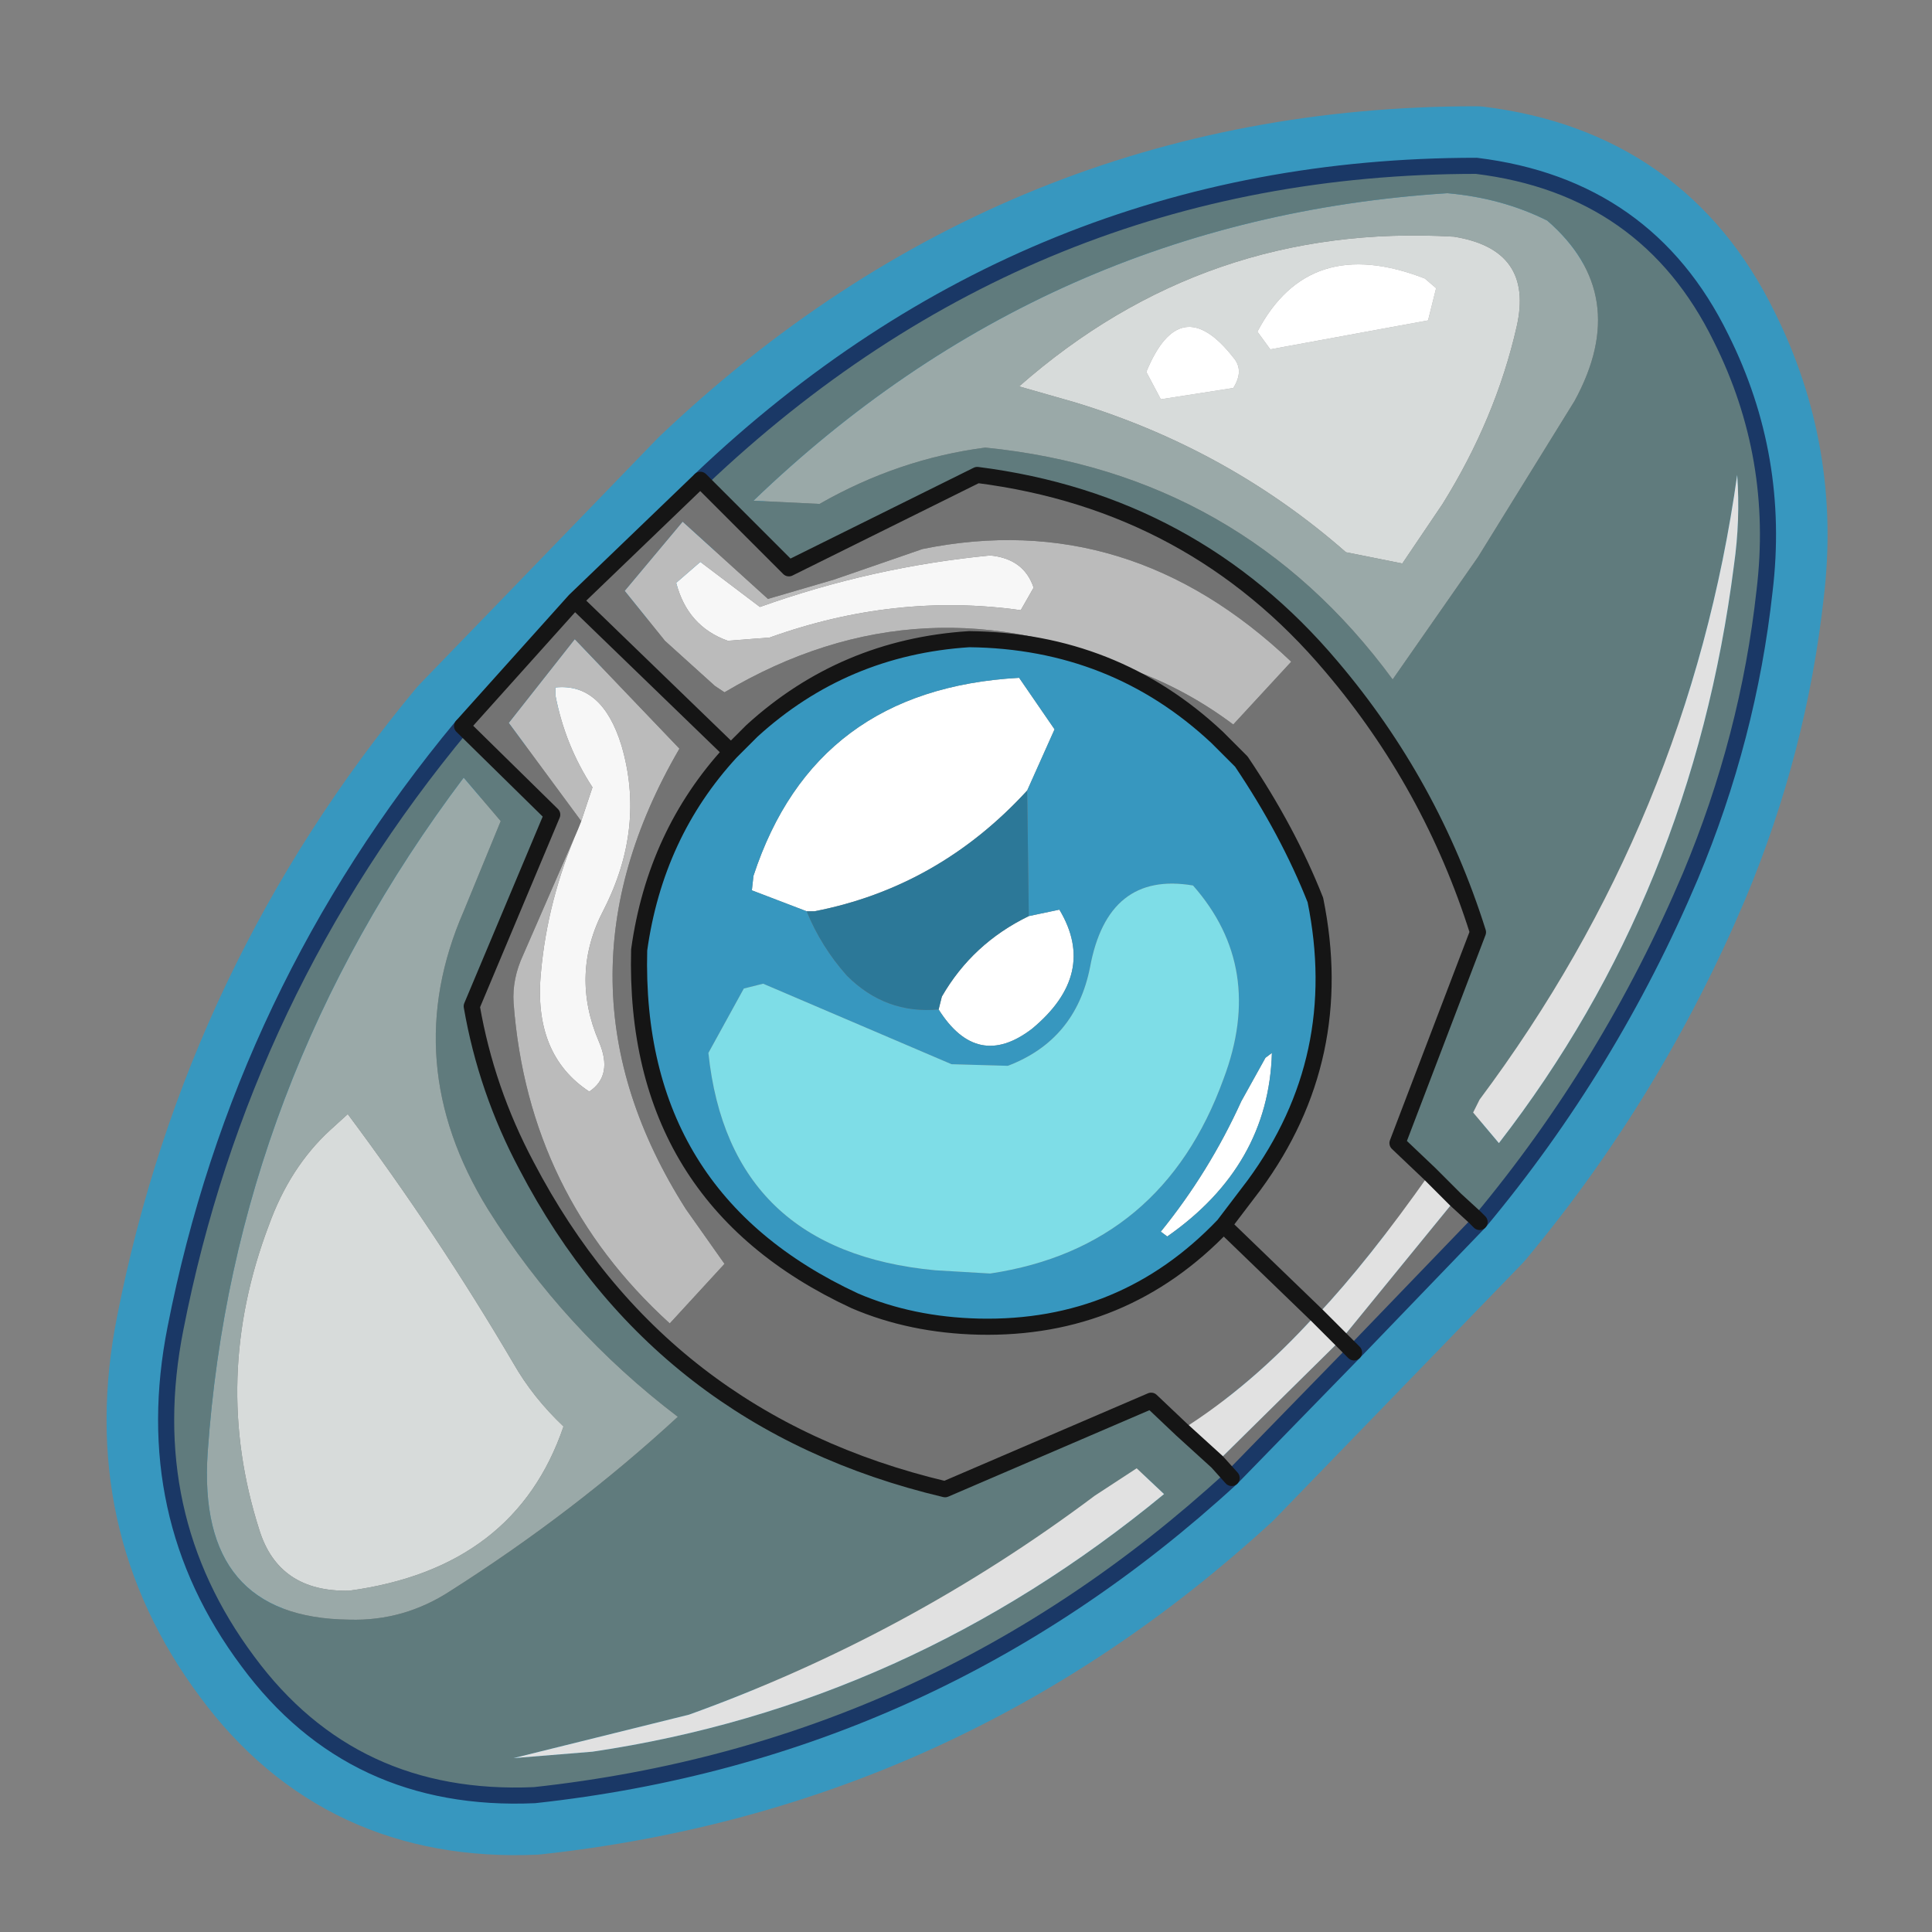 <?xml version="1.0" encoding="UTF-8" standalone="no"?>
<svg xmlns:ffdec="https://www.free-decompiler.com/flash" xmlns:xlink="http://www.w3.org/1999/xlink"
     ffdec:objectType="frame" height="60.0px" width="60.0px" xmlns="http://www.w3.org/2000/svg">
    <rect width="100%" height="100%" fill="#808080" stroke="none"/>
    <g transform="matrix(1.0, 0.0, 0.0, 1.0, 0.0, 0.0)">
        <use ffdec:characterId="4" ffdec:characterName="item" height="60.0"
             transform="matrix(1.0, 0.0, 0.0, 1.0, 0.0, 0.0)" width="60.0" xlink:href="#sprite0"/>
    </g>
    <defs>
        <g id="sprite0" transform="matrix(1.0, 0.0, 0.0, 1.0, 0.0, 0.0)">
            <use ffdec:characterId="1" height="60.0" transform="matrix(1.0, 0.0, 0.0, 1.0, 0.0, 0.0)" width="60.0"
                 xlink:href="#shape0"/>
            <use ffdec:characterId="3" height="54.3" transform="matrix(1.0, 0.0, 0.0, 1.0, 3.3, 3.3)" width="53.45"
                 xlink:href="#sprite1"/>
        </g>
        <g id="shape0" transform="matrix(1.0, 0.0, 0.0, 1.0, 0.0, 0.0)">
            <path d="M0.0 0.0 L60.0 0.0 60.0 60.0 0.0 60.0 0.0 0.0" fill="#33cc66" fill-opacity="0.0"
                  fill-rule="evenodd" stroke="none"/>
        </g>
        <g id="sprite1" transform="matrix(1.0, 0.0, 0.0, 1.0, 51.6, 52.45)">
            <use ffdec:characterId="2" height="54.3" transform="matrix(1.0, 0.0, 0.0, 1.0, -51.6, -52.45)" width="53.45"
                 xlink:href="#shape1"/>
        </g>
        <g id="shape1" transform="matrix(1.0, 0.0, 0.0, 1.0, 51.6, 52.45)">
            <path d="M-40.55 -33.2 L-33.15 -40.85 Q-22.9 -50.6 -9.05 -50.6 -3.75 -49.95 -1.45 -45.25 0.4 -41.55 -0.1 -37.4 -0.6 -32.85 -2.4 -28.55 -4.9 -22.65 -8.95 -17.8 L-16.65 -9.85 Q-25.9 -1.35 -38.3 0.0 -43.95 0.25 -47.2 -4.15 -50.6 -8.7 -49.45 -14.5 -47.4 -24.95 -40.55 -33.2 Z"
                  fill="none" stroke="#3797bf" stroke-linecap="round" stroke-linejoin="round" stroke-width="3.7"/>
            <path d="M-46.55 -17.7 Q-45.9 -19.5 -44.65 -20.65 L-44.1 -21.15 Q-41.3 -17.4 -38.95 -13.4 -38.35 -12.35 -37.4 -11.45 -38.9 -7.05 -44.05 -6.35 -46.25 -6.3 -46.85 -8.25 -48.35 -12.95 -46.55 -17.7 M-7.8 -45.6 Q-8.45 -42.75 -10.1 -40.1 L-11.35 -38.25 -13.1 -38.6 Q-16.75 -41.8 -21.5 -43.25 L-23.25 -43.75 Q-17.45 -48.85 -9.75 -48.4 -7.25 -48.0 -7.8 -45.6 M-18.85 -43.35 L-16.6 -43.7 Q-16.25 -44.25 -16.6 -44.65 -18.25 -46.75 -19.3 -44.2 L-18.85 -43.35 M-10.3 -46.8 L-10.65 -47.1 Q-14.25 -48.5 -15.85 -45.45 L-15.45 -44.9 -10.55 -45.8 -10.3 -46.8"
                  fill="#d7dbda" fill-rule="evenodd" stroke="none"/>
            <path d="M-46.55 -17.7 Q-48.35 -12.95 -46.85 -8.25 -46.25 -6.3 -44.05 -6.35 -38.9 -7.05 -37.4 -11.45 -38.35 -12.35 -38.95 -13.4 -41.3 -17.4 -44.1 -21.15 L-44.65 -20.65 Q-45.9 -19.5 -46.55 -17.7 M-44.05 -5.45 Q-48.8 -5.5 -48.45 -10.65 -47.65 -22.1 -40.5 -31.6 L-39.35 -30.25 -40.5 -27.45 Q-42.55 -22.75 -39.75 -18.2 -37.4 -14.45 -33.85 -11.75 -37.05 -8.8 -40.9 -6.35 -42.35 -5.4 -44.05 -5.45 M-9.0 -38.45 L-11.65 -34.65 Q-16.35 -41.05 -24.3 -41.85 -27.0 -41.5 -29.45 -40.1 L-31.5 -40.2 Q-22.4 -48.95 -9.95 -49.75 -8.25 -49.6 -6.85 -48.9 -4.2 -46.6 -6.0 -43.3 L-9.0 -38.45 M-7.8 -45.6 Q-7.25 -48.0 -9.75 -48.4 -17.45 -48.85 -23.25 -43.75 L-21.5 -43.25 Q-16.75 -41.8 -13.1 -38.6 L-11.35 -38.25 -10.1 -40.1 Q-8.45 -42.75 -7.8 -45.6"
                  fill="#9aa9a8" fill-rule="evenodd" stroke="none"/>
            <path d="M-16.65 -9.85 Q-25.9 -1.35 -38.3 0.0 -43.95 0.25 -47.2 -4.15 -50.6 -8.7 -49.45 -14.5 -47.4 -24.95 -40.55 -33.2 L-37.75 -30.45 -40.25 -24.5 Q-39.8 -21.9 -38.55 -19.55 -34.4 -11.6 -25.55 -9.5 L-19.15 -12.25 -18.25 -11.35 -17.1 -10.35 -16.65 -9.85 M-33.15 -40.85 Q-22.9 -50.6 -9.05 -50.6 -3.75 -49.95 -1.45 -45.25 0.4 -41.55 -0.1 -37.4 -0.6 -32.85 -2.4 -28.55 -4.9 -22.65 -8.95 -17.8 L-9.1 -17.95 -9.7 -18.55 -10.3 -19.1 -10.5 -19.3 -11.5 -20.25 -9.0 -26.8 Q-10.45 -31.4 -13.55 -35.05 -17.85 -40.15 -24.55 -41.0 L-30.4 -38.1 -33.15 -40.85 M-44.05 -5.45 Q-42.35 -5.4 -40.9 -6.35 -37.05 -8.8 -33.85 -11.75 -37.4 -14.45 -39.75 -18.2 -42.55 -22.75 -40.5 -27.45 L-39.35 -30.25 -40.5 -31.6 Q-47.65 -22.1 -48.45 -10.65 -48.8 -5.5 -44.05 -5.45 M-0.95 -41.0 Q-2.45 -30.3 -8.95 -21.6 L-9.15 -21.2 -8.35 -20.25 Q-2.35 -28.0 -1.05 -38.2 -0.85 -39.6 -0.95 -41.0 M-9.0 -38.45 L-6.0 -43.3 Q-4.2 -46.6 -6.85 -48.9 -8.25 -49.6 -9.95 -49.75 -22.4 -48.95 -31.5 -40.2 L-29.45 -40.1 Q-27.0 -41.5 -24.3 -41.85 -16.35 -41.05 -11.65 -34.65 L-9.0 -38.45 M-38.95 -1.15 L-36.5 -1.35 Q-26.7 -2.8 -18.75 -9.35 L-19.6 -10.15 -20.9 -9.3 Q-26.7 -4.95 -33.5 -2.5 L-38.95 -1.15"
                  fill="#607b7d" fill-rule="evenodd" stroke="none"/>
            <path d="M-10.3 -46.8 L-10.55 -45.8 -15.45 -44.9 -15.85 -45.45 Q-14.25 -48.5 -10.65 -47.1 L-10.3 -46.8 M-18.85 -43.35 L-19.3 -44.2 Q-18.25 -46.75 -16.6 -44.65 -16.25 -44.25 -16.6 -43.7 L-18.85 -43.35 M-29.85 -27.45 L-31.55 -28.1 -31.5 -28.55 Q-29.6 -34.35 -23.25 -34.7 L-22.15 -33.1 -23.0 -31.2 Q-25.75 -28.2 -29.6 -27.45 L-29.85 -27.45 M-22.95 -27.3 L-22.0 -27.5 Q-20.8 -25.5 -22.85 -23.8 -24.55 -22.5 -25.75 -24.4 L-25.65 -24.8 Q-24.7 -26.45 -22.95 -27.3 M-15.4 -23.05 Q-15.5 -19.55 -18.65 -17.35 L-18.85 -17.5 Q-17.35 -19.35 -16.35 -21.55 L-15.6 -22.9 -15.4 -23.05"
                  fill="#ffffff" fill-rule="evenodd" stroke="none"/>
            <path d="M-22.8 -37.5 L-23.2 -36.8 Q-27.1 -37.35 -31.0 -35.95 L-32.3 -35.85 Q-33.55 -36.3 -33.9 -37.65 L-33.15 -38.3 -31.3 -36.9 Q-27.8 -38.15 -24.15 -38.5 -23.1 -38.4 -22.8 -37.5 M-36.85 -30.25 L-36.5 -31.3 Q-37.35 -32.6 -37.65 -34.15 L-37.65 -34.4 Q-36.2 -34.55 -35.6 -32.6 -34.85 -30.05 -36.15 -27.5 -37.2 -25.5 -36.3 -23.4 -35.85 -22.35 -36.6 -21.85 -38.35 -23.0 -38.1 -25.55 -37.9 -27.8 -36.95 -30.0 L-36.85 -30.25"
                  fill="#f7f7f7" fill-rule="evenodd" stroke="none"/>
            <path d="M-14.8 -35.2 L-16.6 -33.25 Q-18.0 -34.3 -19.6 -34.9 -26.25 -37.9 -32.4 -34.25 L-32.7 -34.45 -34.25 -35.85 -35.5 -37.4 -33.7 -39.55 -31.05 -37.15 -29.0 -37.75 -26.25 -38.7 Q-19.85 -40.0 -14.8 -35.2 M-22.8 -37.5 Q-23.1 -38.4 -24.15 -38.5 -27.8 -38.15 -31.3 -36.9 L-33.15 -38.3 -33.9 -37.65 Q-33.55 -36.3 -32.3 -35.85 L-31.0 -35.95 Q-27.1 -37.35 -23.2 -36.8 L-22.8 -37.5 M-36.85 -30.25 L-39.1 -33.3 -37.05 -35.9 -33.8 -32.5 Q-38.05 -25.2 -33.6 -18.2 L-32.4 -16.5 -34.1 -14.65 Q-38.5 -18.65 -38.95 -24.6 -39.0 -25.35 -38.65 -26.1 L-36.95 -30.0 Q-37.9 -27.8 -38.1 -25.55 -38.35 -23.0 -36.6 -21.85 -35.85 -22.35 -36.3 -23.4 -37.2 -25.5 -36.15 -27.5 -34.85 -30.05 -35.6 -32.6 -36.2 -34.55 -37.65 -34.4 L-37.65 -34.15 Q-37.35 -32.6 -36.5 -31.3 L-36.85 -30.25"
                  fill="#bbbbbb" fill-rule="evenodd" stroke="none"/>
            <path d="M-24.8 -35.9 Q-20.3 -35.85 -17.1 -32.85 L-16.35 -32.1 Q-14.9 -29.95 -14.05 -27.8 -13.05 -22.9 -15.95 -18.95 L-16.9 -17.7 Q-20.0 -14.45 -24.5 -14.55 -26.6 -14.6 -28.35 -15.35 -35.25 -18.55 -35.05 -26.25 -34.55 -29.85 -32.2 -32.4 L-31.55 -33.05 Q-28.7 -35.65 -24.8 -35.9 M-23.0 -31.2 L-22.15 -33.1 -23.25 -34.7 Q-29.6 -34.35 -31.5 -28.55 L-31.55 -28.1 -29.85 -27.45 Q-29.4 -26.35 -28.6 -25.45 -27.4 -24.25 -25.75 -24.4 -24.55 -22.5 -22.85 -23.8 -20.8 -25.5 -22.0 -27.5 L-22.95 -27.3 -23.0 -31.2 M-31.8 -25.05 L-32.9 -23.05 Q-32.25 -16.9 -25.85 -16.3 L-24.15 -16.2 Q-18.8 -17.0 -16.9 -22.25 -15.6 -25.7 -17.85 -28.25 -20.5 -28.7 -21.05 -25.7 -21.5 -23.45 -23.6 -22.65 L-25.35 -22.7 -31.2 -25.2 -31.8 -25.05 M-15.4 -23.05 L-15.6 -22.9 -16.35 -21.55 Q-17.35 -19.35 -18.85 -17.5 L-18.65 -17.35 Q-15.5 -19.55 -15.4 -23.05"
                  fill="#3797bf" fill-rule="evenodd" stroke="none"/>
            <path d="M-29.85 -27.45 L-29.6 -27.45 Q-25.75 -28.2 -23.0 -31.2 L-22.95 -27.3 Q-24.7 -26.45 -25.65 -24.8 L-25.75 -24.4 Q-27.4 -24.25 -28.6 -25.45 -29.4 -26.35 -29.85 -27.45"
                  fill="#2c7898" fill-rule="evenodd" stroke="none"/>
            <path d="M-31.8 -25.05 L-31.2 -25.2 -25.35 -22.7 -23.6 -22.65 Q-21.5 -23.45 -21.05 -25.7 -20.5 -28.7 -17.85 -28.25 -15.6 -25.7 -16.9 -22.25 -18.8 -17.0 -24.15 -16.2 L-25.85 -16.3 Q-32.25 -16.9 -32.9 -23.05 L-31.8 -25.05"
                  fill="#7edde7" fill-rule="evenodd" stroke="none"/>
            <path d="M-16.65 -9.85 L-17.1 -10.35 -13.25 -14.15 -9.7 -18.5 -9.1 -17.95 -9.7 -18.5 -9.7 -18.55 -9.1 -17.95 -8.95 -17.8 -12.85 -13.75 -16.65 -9.85 M-18.25 -11.35 L-19.15 -12.25 -25.55 -9.5 Q-34.4 -11.6 -38.55 -19.55 -39.8 -21.9 -40.25 -24.5 L-37.75 -30.45 -40.55 -33.2 -36.9 -36.95 -33.15 -40.85 -30.4 -38.1 -24.55 -41.0 Q-17.85 -40.15 -13.55 -35.05 -10.45 -31.4 -9.0 -26.8 L-11.5 -20.25 -10.5 -19.3 Q-12.4 -16.6 -14.0 -14.9 L-16.9 -17.7 -14.0 -14.9 -14.05 -14.9 Q-16.05 -12.7 -18.2 -11.35 L-18.25 -11.35 M-16.9 -17.7 L-15.95 -18.95 Q-13.05 -22.9 -14.05 -27.8 -14.9 -29.95 -16.35 -32.1 L-17.1 -32.85 Q-20.3 -35.85 -24.8 -35.9 -28.85 -35.75 -31.8 -33.0 L-32.3 -32.5 -36.9 -36.95 -32.3 -32.5 Q-34.4 -30.2 -35.0 -26.85 L-35.05 -26.25 Q-35.25 -18.55 -28.35 -15.35 -26.6 -14.6 -24.5 -14.55 -20.0 -14.45 -16.9 -17.7 M-14.8 -35.2 Q-19.85 -40.0 -26.25 -38.7 L-29.0 -37.75 -31.05 -37.15 -33.7 -39.55 -35.5 -37.4 -34.25 -35.85 -32.7 -34.45 -32.4 -34.25 Q-26.25 -37.9 -19.6 -34.9 -18.0 -34.3 -16.6 -33.25 L-14.8 -35.2 M-36.95 -30.0 L-38.65 -26.1 Q-39.0 -25.35 -38.95 -24.6 -38.5 -18.65 -34.1 -14.65 L-32.4 -16.5 -33.6 -18.2 Q-38.05 -25.2 -33.8 -32.5 L-37.05 -35.9 -39.1 -33.3 -36.85 -30.25 -36.95 -30.0 M-12.85 -13.75 L-13.25 -14.15 -12.85 -13.75 M-19.15 -12.25 L-18.2 -11.35 -19.15 -12.25"
                  fill="#737373" fill-rule="evenodd" stroke="none"/>
            <path d="M-17.1 -10.35 L-18.25 -11.35 -18.2 -11.35 Q-16.05 -12.7 -14.05 -14.9 L-14.0 -14.9 Q-12.4 -16.6 -10.5 -19.3 L-10.3 -19.1 -9.7 -18.5 -10.3 -19.1 -9.7 -18.55 -9.7 -18.5 -13.25 -14.15 -14.0 -14.9 -13.25 -14.15 -17.1 -10.35 -18.2 -11.35 -17.1 -10.35 M-0.95 -41.0 Q-0.85 -39.6 -1.05 -38.2 -2.35 -28.0 -8.35 -20.25 L-9.15 -21.2 -8.95 -21.6 Q-2.45 -30.3 -0.95 -41.0 M-38.95 -1.15 L-33.5 -2.5 Q-26.7 -4.95 -20.9 -9.3 L-19.6 -10.15 -18.75 -9.35 Q-26.7 -2.8 -36.5 -1.35 L-38.95 -1.15"
                  fill="#e1e1e1" fill-rule="evenodd" stroke="none"/>
            <path d="M-40.55 -33.2 Q-47.4 -24.95 -49.45 -14.5 -50.6 -8.7 -47.2 -4.15 -43.95 0.25 -38.3 0.0 -25.9 -1.35 -16.65 -9.85 L-12.85 -13.75 -8.95 -17.8 Q-4.9 -22.65 -2.4 -28.55 -0.6 -32.85 -0.1 -37.4 0.4 -41.55 -1.45 -45.25 -3.75 -49.95 -9.05 -50.6 -22.9 -50.6 -33.15 -40.85"
                  fill="none" stroke="#1a3866" stroke-linecap="round" stroke-linejoin="round" stroke-width="0.5"/>
            <path d="M-16.65 -9.85 L-17.1 -10.35 -18.2 -11.35 -19.15 -12.25 -25.55 -9.5 Q-34.4 -11.6 -38.55 -19.55 -39.8 -21.9 -40.25 -24.5 L-37.75 -30.45 -40.55 -33.2 -37.05 -37.1 -33.15 -40.85 -30.4 -38.1 -24.55 -41.0 Q-17.85 -40.15 -13.55 -35.05 -10.45 -31.4 -9.0 -26.8 L-11.5 -20.25 -10.5 -19.3 -10.3 -19.1 -9.7 -18.5 -9.1 -17.95 -8.95 -17.8 M-24.8 -35.9 Q-20.3 -35.85 -17.1 -32.85 L-16.35 -32.1 Q-14.9 -29.95 -14.05 -27.8 -13.05 -22.9 -15.95 -18.95 L-16.9 -17.7 -14.0 -14.9 -13.25 -14.15 -12.85 -13.75 M-36.9 -36.95 L-32.3 -32.5 -32.2 -32.4 Q-34.55 -29.85 -35.05 -26.25 -35.25 -18.55 -28.35 -15.35 -26.6 -14.6 -24.5 -14.55 -20.0 -14.45 -16.9 -17.7 M-24.8 -35.9 Q-28.7 -35.65 -31.55 -33.05 L-32.2 -32.4 M-37.05 -37.1 L-36.9 -36.95"
                  fill="none" stroke="#151515" stroke-linecap="round" stroke-linejoin="round" stroke-width="0.5"/>
        </g>
    </defs>
</svg>
